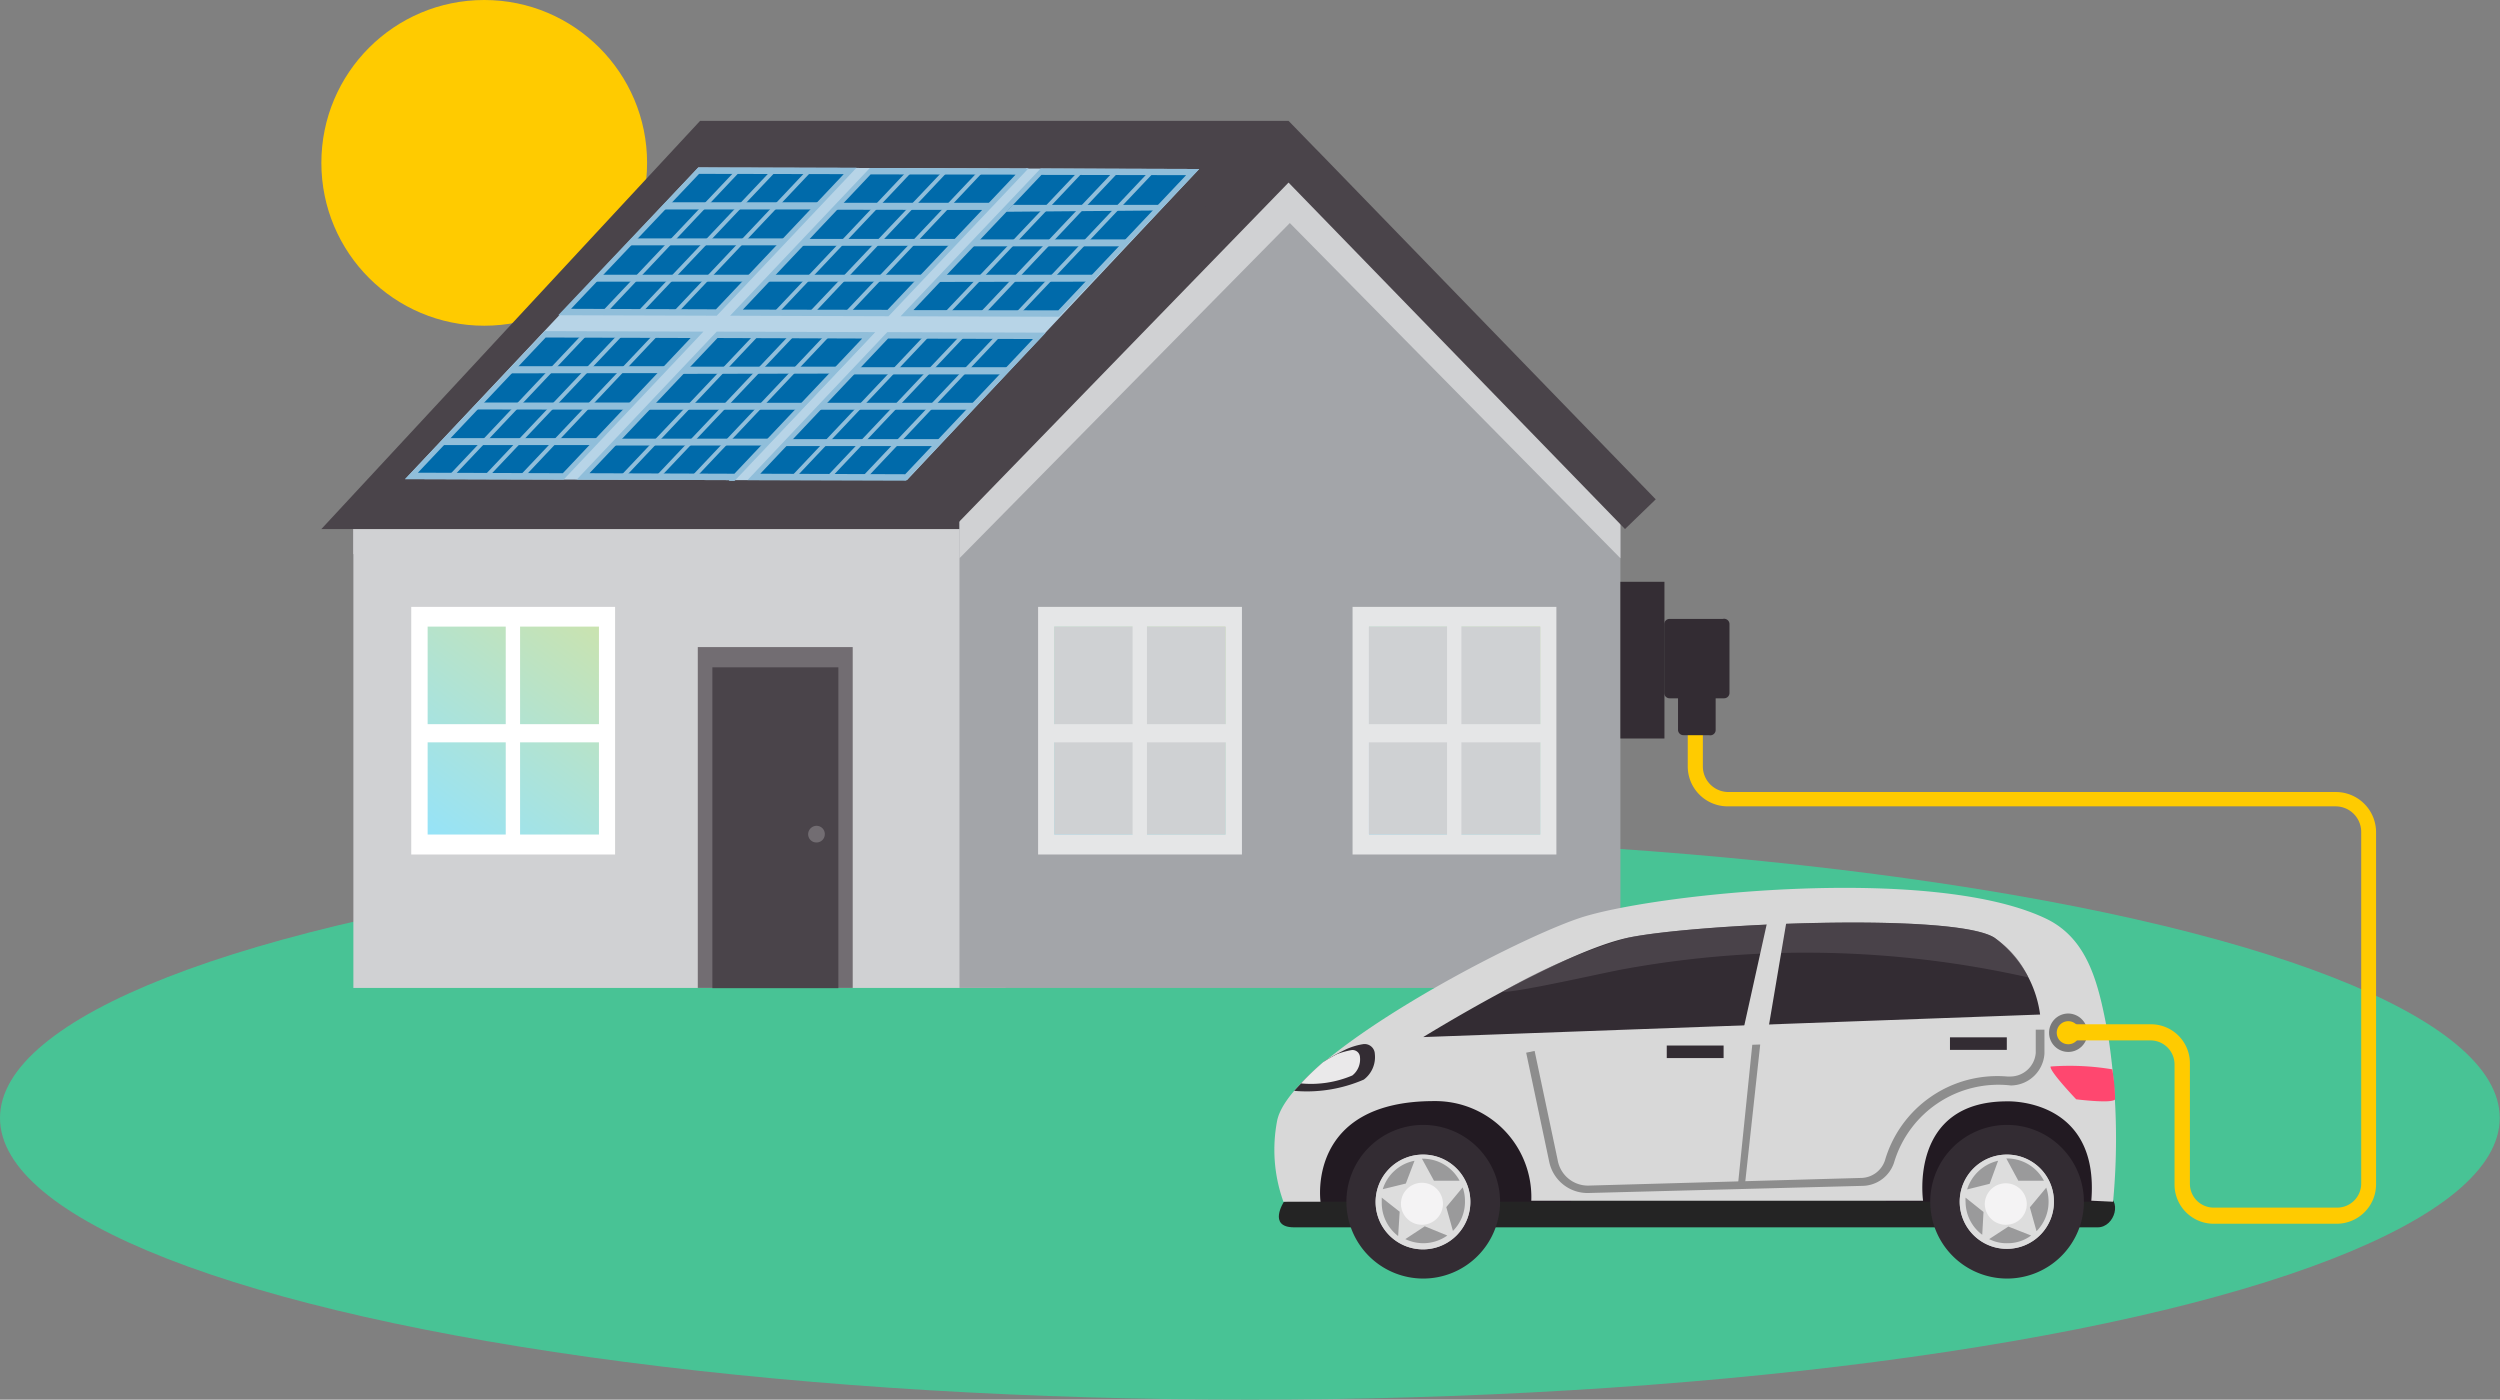 <svg xmlns="http://www.w3.org/2000/svg" xmlns:xlink="http://www.w3.org/1999/xlink" viewBox="0 0 97.63 54.66"><rect x="0" y="0" width="97.63" height="54.66" fill="#808080" stroke="none"/><defs><style>.cls-1{fill:#48c395;}.cls-2{fill:#ffcb00;}.cls-3,.cls-4{fill:#d0d1d3;}.cls-15,.cls-4{mix-blend-mode:multiply;}.cls-5{fill:#4a444a;}.cls-6{fill:#b7d4e7;}.cls-7{fill:#90beda;}.cls-8{fill:#006aaa;}.cls-9{fill:#726d72;}.cls-10{fill:#a3a5a9;}.cls-11{fill:#fff;}.cls-12{fill:url(#linear-gradient);}.cls-13{fill:#e5e6e7;}.cls-14{fill:url(#linear-gradient-2);}.cls-15{fill:#cfd1d3;}.cls-16{fill:url(#linear-gradient-3);}.cls-17{fill:#242424;}.cls-18{fill:#221a22;}.cls-19{fill:#d8d8d8;}.cls-20{fill:#332c33;}.cls-21{fill:#c0bec0;}.cls-22{fill:#5e585e;opacity:0.52;mix-blend-mode:screen;}.cls-23{fill:#eae9ea;}.cls-24{fill:#ddd;}.cls-25{fill:#f4f3f4;}.cls-26{fill:#9a9a9b;}.cls-27{fill:#ff476f;}.cls-28{fill:#8d8d8d;}.cls-29{fill:#797979;}.cls-30{fill:#342d34;}</style><linearGradient id="linear-gradient" x1="16.54" y1="33.19" x2="23.94" y2="23.36" gradientUnits="userSpaceOnUse"><stop offset="0" stop-color="#93e3fc"/><stop offset="1" stop-color="#d0e3a7"/></linearGradient><linearGradient id="linear-gradient-2" x1="41.01" y1="33.19" x2="48.41" y2="23.36" xlink:href="#linear-gradient"/><linearGradient id="linear-gradient-3" x1="53.3" y1="33.19" x2="60.7" y2="23.36" xlink:href="#linear-gradient"/><symbol id="New_Symbol_1" data-name="New Symbol 1" viewBox="0 0 97.63 54.66"><ellipse class="cls-1" cx="48.81" cy="43.66" rx="48.81" ry="11"/><circle class="cls-2" cx="18.91" cy="6.36" r="6.36"/><polygon class="cls-3" points="39.27 38.58 13.8 38.58 13.8 20.52 33.35 18.49 39.27 18.49 39.27 38.58"/><polygon class="cls-4" points="39.27 21.64 39.27 18.49 13.8 19.9 13.8 21.64 39.27 21.64"/><polygon class="cls-5" points="50.37 20.66 50.32 4.72 27.34 4.72 12.55 20.66 50.37 20.66"/><path class="cls-6" d="M40.07,6.58a2.53,2.53,0,0,1-.56.57l-.12.14a9.81,9.81,0,0,1-1.25,1.18,1.08,1.08,0,0,1-.37.21c-.76,1-1.64,1.9-2.42,2.87a27.56,27.56,0,0,1-2.44,2.5,5,5,0,0,1-.64.67,14.58,14.58,0,0,0-1.1,1.22c-.13.13-.31.28-.48.43l-.23.24a.1.1,0,0,0,0,.05,10.09,10.09,0,0,1-.63.8c-.25.28-.48.53-.74.77h0c-.07.06-.62.56-.52.41l-.08.11,6.93,0L46.83,6.6Z"/><path class="cls-7" d="M40.07,6.58a2.53,2.53,0,0,1-.56.57l-.12.14a9.81,9.81,0,0,1-1.25,1.18,1.08,1.08,0,0,1-.37.21c-.76,1-1.64,1.9-2.42,2.87-.23.29-.46.55-.7.8h0l5.46-5.77Z"/><path class="cls-7" d="M34,13l-1.12,1.08a5,5,0,0,1-.64.67,14.58,14.58,0,0,0-1.1,1.22c-.13.13-.31.28-.48.43l-.23.24a.1.1,0,0,0,0,.05,10.09,10.09,0,0,1-.63.8c-.25.28-.48.53-.74.77h0c-.07.06-.62.56-.52.41l-.08.11h.22L34.14,13Z"/><polygon class="cls-7" points="41.36 12.37 46.83 6.6 40.64 6.58 35.17 12.35 41.36 12.37"/><polygon class="cls-8" points="41.33 12.12 46.32 6.84 40.67 6.83 35.67 12.11 41.33 12.12"/><polygon class="cls-7" points="37.09 12.22 42.34 6.67 42.13 6.67 36.87 12.22 37.09 12.22"/><polygon class="cls-7" points="38.48 12.23 43.73 6.67 43.51 6.67 38.26 12.22 38.48 12.23"/><path class="cls-7" d="M45.23,8.22,45.49,8l-5.94,0a3.44,3.44,0,0,1-.27.27Z"/><path class="cls-7" d="M43.85,9.62l.26-.27-6,0a1.72,1.72,0,0,1-.27.27Z"/><path class="cls-7" d="M42.46,11l.26-.27-5.94,0a2.42,2.42,0,0,1-.27.28Z"/><polygon class="cls-7" points="39.86 12.23 45.12 6.67 44.9 6.67 39.65 12.23 39.86 12.23"/><polygon class="cls-7" points="35.38 18.77 40.84 12.99 34.65 12.97 29.19 18.75 35.38 18.77"/><polygon class="cls-8" points="35.35 18.52 40.34 13.24 34.68 13.22 29.69 18.5 35.35 18.52"/><polygon class="cls-7" points="31.1 18.62 36.36 13.06 36.14 13.06 30.89 18.62 31.1 18.62"/><polygon class="cls-7" points="32.49 18.62 37.74 13.07 37.53 13.07 32.28 18.62 32.49 18.62"/><path class="cls-7" d="M39.25,14.62l.26-.28-5.95,0a1.44,1.44,0,0,1-.27.28Z"/><path class="cls-7" d="M37.86,16l.26-.27-5.94,0a3.44,3.44,0,0,1-.27.27Z"/><path class="cls-7" d="M36.48,17.42l.26-.27-6,0a1.72,1.72,0,0,1-.27.27Z"/><polygon class="cls-7" points="33.88 18.63 39.13 13.07 38.92 13.07 33.66 18.63 33.88 18.63"/><polygon class="cls-6" points="27.27 6.54 15.82 18.71 28.71 18.75 40.16 6.58 27.27 6.54"/><polygon class="cls-7" points="27.99 12.33 33.45 6.55 27.27 6.54 21.8 12.31 27.99 12.33"/><polygon class="cls-8" points="27.96 12.08 32.95 6.8 27.3 6.79 22.3 12.06 27.96 12.08"/><polygon class="cls-7" points="23.72 12.18 28.97 6.62 28.76 6.62 23.5 12.18 23.72 12.18"/><polygon class="cls-7" points="25.1 12.18 30.36 6.63 30.14 6.63 24.89 12.18 25.1 12.18"/><path class="cls-7" d="M31.86,8.18l.26-.28-5.94,0a2.42,2.42,0,0,1-.27.28Z"/><path class="cls-7" d="M30.48,9.58l.26-.27-5.95,0a1.72,1.72,0,0,1-.27.27Z"/><path class="cls-7" d="M29.09,11l.26-.27-5.94,0-.27.27Z"/><polygon class="cls-7" points="26.49 12.19 31.75 6.63 31.53 6.63 26.28 12.19 26.49 12.19"/><polygon class="cls-7" points="22.01 18.73 27.47 12.95 21.28 12.93 15.82 18.71 22.01 18.73"/><polygon class="cls-8" points="21.98 18.48 26.97 13.2 21.31 13.18 16.32 18.46 21.98 18.48"/><polygon class="cls-7" points="17.73 18.58 22.99 13.02 22.77 13.02 17.52 18.58 17.73 18.58"/><polygon class="cls-7" points="19.12 18.58 24.38 13.03 24.16 13.03 18.91 18.58 19.12 18.58"/><path class="cls-7" d="M25.88,14.57l.26-.27-5.95,0a1.44,1.44,0,0,1-.27.28Z"/><path class="cls-7" d="M24.49,16l.26-.28H18.81l-.27.27Z"/><path class="cls-7" d="M23.11,17.38l.26-.27-5.95,0a1.72,1.72,0,0,1-.27.27Z"/><polygon class="cls-7" points="20.51 18.59 25.76 13.03 25.55 13.03 20.29 18.59 20.51 18.59"/><polygon class="cls-7" points="34.7 12.35 40.16 6.58 33.97 6.56 28.51 12.33 34.7 12.35"/><polygon class="cls-8" points="34.66 12.1 39.66 6.82 34 6.81 29.01 12.09 34.66 12.1"/><polygon class="cls-7" points="30.42 12.2 35.68 6.64 35.46 6.64 30.21 12.2 30.42 12.2"/><polygon class="cls-7" points="31.81 12.21 37.06 6.65 36.85 6.65 31.59 12.2 31.81 12.21"/><path class="cls-7" d="M38.57,8.2l.26-.28H32.88a1.72,1.72,0,0,1-.27.27Z"/><path class="cls-7" d="M37.18,9.6l.26-.27-5.94,0-.27.27Z"/><path class="cls-7" d="M35.8,11l.26-.27-6,0a1.38,1.38,0,0,1-.27.27Z"/><polygon class="cls-7" points="33.2 12.21 38.45 6.65 38.24 6.65 32.98 12.21 33.2 12.21"/><polygon class="cls-7" points="28.71 18.75 34.18 12.97 27.99 12.95 22.52 18.73 28.71 18.75"/><polygon class="cls-8" points="28.68 18.5 33.67 13.22 28.02 13.2 23.02 18.48 28.68 18.5"/><polygon class="cls-7" points="24.44 18.6 29.69 13.04 29.48 13.04 24.22 18.6 24.44 18.6"/><polygon class="cls-7" points="25.82 18.6 31.08 13.05 30.86 13.05 25.61 18.6 25.82 18.6"/><path class="cls-7" d="M32.58,14.59l.26-.27-5.94,0a2.42,2.42,0,0,1-.27.28Z"/><path class="cls-7" d="M31.2,16l.26-.27-5.95,0a1.72,1.72,0,0,1-.27.27Z"/><path class="cls-7" d="M29.81,17.4l.26-.27-5.94,0a3.44,3.44,0,0,1-.27.27Z"/><polygon class="cls-7" points="27.21 18.61 32.47 13.05 32.25 13.05 27 18.61 27.21 18.61"/><rect class="cls-9" x="27.25" y="25.27" width="6.05" height="13.31"/><rect class="cls-5" x="27.82" y="26.06" width="4.92" height="12.53"/><path class="cls-9" d="M32.21,32.58a.32.32,0,0,1-.32.32.32.32,0,0,1-.33-.32.33.33,0,0,1,.33-.33A.32.32,0,0,1,32.21,32.58Z"/><polygon class="cls-10" points="63.28 38.58 37.47 38.58 37.47 18.49 50.37 4.83 63.28 18.49 63.28 38.58"/><polygon class="cls-4" points="50.37 4.83 37.47 18.49 37.47 21.8 50.37 8.71 63.28 21.8 63.28 18.49 50.37 4.83"/><rect class="cls-11" x="16.06" y="23.7" width="7.96" height="9.67"/><rect class="cls-12" x="16.7" y="24.47" width="6.69" height="8.12"/><rect class="cls-11" x="19.75" y="23.96" width="0.56" height="9.35"/><rect class="cls-11" x="16.34" y="28.28" width="7.39" height="0.71"/><rect class="cls-13" x="40.54" y="23.7" width="7.96" height="9.67"/><rect class="cls-14" x="41.17" y="24.47" width="6.69" height="8.12"/><rect class="cls-15" x="41.17" y="24.47" width="6.69" height="8.12"/><rect class="cls-13" x="44.23" y="23.96" width="0.56" height="9.35"/><rect class="cls-13" x="40.81" y="28.28" width="7.39" height="0.71"/><rect class="cls-13" x="52.82" y="23.7" width="7.96" height="9.67"/><rect class="cls-16" x="53.46" y="24.47" width="6.69" height="8.12"/><rect class="cls-15" x="53.46" y="24.47" width="6.69" height="8.12"/><rect class="cls-13" x="56.51" y="23.96" width="0.56" height="9.35"/><rect class="cls-13" x="53.1" y="28.28" width="7.39" height="0.71"/><polygon class="cls-5" points="64.66 19.5 51.49 5.92 51.49 5.92 51.37 5.8 50.35 4.75 50.32 4.72 50.29 4.75 49.27 5.8 49.15 5.92 49.16 5.92 35.98 19.5 37.18 20.66 50.32 7.13 63.46 20.66 64.66 19.5"/><path class="cls-17" d="M50.14,46.93s-.65,1,.4,1H81.92c.67,0,1-1.11.25-1.3S51,46.64,50.14,46.93Z"/><path class="cls-18" d="M50.73,46.93H61.36s-1.87-6.77-5.78-5.75S50.43,44.31,50.73,46.93Z"/><path class="cls-18" d="M73.65,46.93h8.5s.25-6.77-3.66-5.75S73.35,44.31,73.65,46.93Z"/><path class="cls-19" d="M82.52,46.93a26.49,26.49,0,0,0-.21-6.6c-.35-1.84-.73-3.67-2.44-4.47-4.5-2.12-15.44-.94-18.21,0s-11.21,5.39-11.78,7.88a6,6,0,0,0,.24,3.19h1.45S51,43,56,43a3.75,3.75,0,0,1,3.8,3.89h15.3s-.57-3.88,3.28-3.88c0,0,3.62-.15,3.29,3.88Z"/><path class="cls-20" d="M58.58,46.93a3,3,0,1,1-3-3A3,3,0,0,1,58.58,46.93Z"/><path class="cls-21" d="M57.42,46.93a1.85,1.85,0,1,1-1.84-1.84A1.85,1.85,0,0,1,57.42,46.93Z"/><path class="cls-20" d="M81.38,46.93a3,3,0,1,1-3-3A3,3,0,0,1,81.38,46.93Z"/><path class="cls-21" d="M80.21,46.93a1.84,1.84,0,1,1-1.84-1.84A1.84,1.84,0,0,1,80.21,46.93Z"/><path class="cls-20" d="M55.58,40.5s5.38-3.33,8-3.88,12.74-1,14.31,0a4.45,4.45,0,0,1,1.78,3Z"/><path class="cls-22" d="M79.21,38.17a3.73,3.73,0,0,0-1.33-1.55c-1.57-1-11.7-.54-14.31,0a22.55,22.55,0,0,0-4.92,2.12c.74,0,4.13-.79,4.85-.91A39.61,39.61,0,0,1,79.21,38.17Z"/><path class="cls-20" d="M52.52,41a7.86,7.86,0,0,0-.79.44,12.8,12.8,0,0,0-1.19,1.16,5.6,5.6,0,0,0,2.72-.44,1.1,1.1,0,0,0,.43-1,.4.4,0,0,0-.48-.38A2.56,2.56,0,0,0,52.52,41Z"/><path class="cls-23" d="M52.23,41.16a5.62,5.62,0,0,0-.56.32,10.4,10.4,0,0,0-.86.83,4.14,4.14,0,0,0,2-.31.8.8,0,0,0,.3-.71.29.29,0,0,0-.34-.28A3.05,3.05,0,0,0,52.23,41.16Z"/><polygon class="cls-19" points="69.05 35.84 68.08 40.22 69.05 40.22 69.79 35.84 69.05 35.84"/><rect class="cls-20" x="76.15" y="40.51" width="2.22" height="0.49"/><rect class="cls-20" x="65.09" y="40.83" width="2.22" height="0.49"/><path class="cls-24" d="M57.42,46.89a1.85,1.85,0,1,1-1.88-1.8A1.84,1.84,0,0,1,57.42,46.89Z"/><path class="cls-25" d="M56.35,47a.82.82,0,1,1-.83-.81A.82.82,0,0,1,56.35,47Z"/><path class="cls-26" d="M54.9,46.22l.34-.89A1.62,1.62,0,0,0,54,46.44Z"/><path class="cls-26" d="M56,46.11l1,0a1.63,1.63,0,0,0-1.47-.86h0Z"/><path class="cls-26" d="M54.66,47.32l-.7-.55V47a1.63,1.63,0,0,0,.64,1.27Z"/><path class="cls-26" d="M56.48,47.14l.26.93a1.61,1.61,0,0,0,.47-1.18,1.54,1.54,0,0,0-.09-.52Z"/><path class="cls-26" d="M55.64,47.89l-.76.5a1.67,1.67,0,0,0,.74.16,1.64,1.64,0,0,0,.9-.3Z"/><path class="cls-24" d="M80.21,46.9a1.84,1.84,0,1,1-1.87-1.81A1.83,1.83,0,0,1,80.21,46.9Z"/><path class="cls-25" d="M79.15,47a.81.81,0,0,1-.8.83.82.82,0,0,1-.84-.8.82.82,0,0,1,1.64,0Z"/><path class="cls-26" d="M77.7,46.23l.33-.9a1.65,1.65,0,0,0-1.21,1.12Z"/><path class="cls-26" d="M78.82,46.11l1,0a1.63,1.63,0,0,0-1.47-.87h0Z"/><path class="cls-26" d="M77.46,47.33l-.7-.56a1.09,1.09,0,0,0,0,.18,1.61,1.61,0,0,0,.65,1.27Z"/><path class="cls-26" d="M79.27,47.15l.26.93A1.62,1.62,0,0,0,80,46.89a1.71,1.71,0,0,0-.09-.51Z"/><path class="cls-26" d="M78.43,47.9l-.75.49a1.5,1.5,0,0,0,.73.16,1.53,1.53,0,0,0,.91-.3Z"/><path class="cls-27" d="M82.49,41.76a7.9,7.9,0,0,1,.11,1.17c-.1.18-1.52,0-1.52,0s-1.06-1.11-1-1.28A10.09,10.09,0,0,1,82.49,41.76Z"/><path class="cls-28" d="M62,46.59a1.53,1.53,0,0,1-1.5-1.22l-.9-4.26.33-.07.9,4.26a1.2,1.2,0,0,0,1.19,1L72.71,46a1,1,0,0,0,.9-.68,4.57,4.57,0,0,1,4.78-3.28h.11a1,1,0,0,0,1-.92c0-.32,0-.63,0-.91h.34c0,.29,0,.61,0,.94a1.33,1.33,0,0,1-1.31,1.24,4.25,4.25,0,0,0-4.56,3,1.32,1.32,0,0,1-1.22.92L62,46.59Z"/><polygon class="cls-28" points="68.43 40.8 67.86 46.37 68.14 46.3 68.74 40.79 68.43 40.8"/><path class="cls-29" d="M81.52,40.33a.75.75,0,1,1-.75-.75A.76.76,0,0,1,81.52,40.33Z"/><path class="cls-2" d="M81.22,40.33a.45.45,0,1,1-.45-.45A.45.45,0,0,1,81.22,40.33Z"/><path class="cls-2" d="M91.26,47.79H86.44a1.53,1.53,0,0,1-1.52-1.52V41.56a.94.94,0,0,0-.94-.93h-3.2V40H84a1.52,1.52,0,0,1,1.52,1.52l0,4.71a.93.93,0,0,0,.93.93h4.82a.94.94,0,0,0,.94-.94V32.49a1,1,0,0,0-1-1H67.46a1.56,1.56,0,0,1-1.55-1.57V27.75h.59v2.18a1,1,0,0,0,1,1H91.24a1.57,1.57,0,0,1,1.55,1.57V46.26A1.54,1.54,0,0,1,91.26,47.79Z"/><path class="cls-20" d="M67.28,24.17H65.2a.21.21,0,0,0-.21.21v2.68a.21.21,0,0,0,.21.21h.33V28.5a.21.21,0,0,0,.21.21h1A.21.21,0,0,0,67,28.5V27.27h.33a.21.21,0,0,0,.21-.21V24.38A.21.21,0,0,0,67.28,24.17Z"/><rect class="cls-30" x="63.28" y="22.72" width="1.72" height="6.12"/></symbol></defs><title>officeAsset 3</title><g id="Layer_2" data-name="Layer 2"><g id="Layer_1-2" data-name="Layer 1"><use width="97.63" height="54.66" xlink:href="#New_Symbol_1"/></g></g></svg>